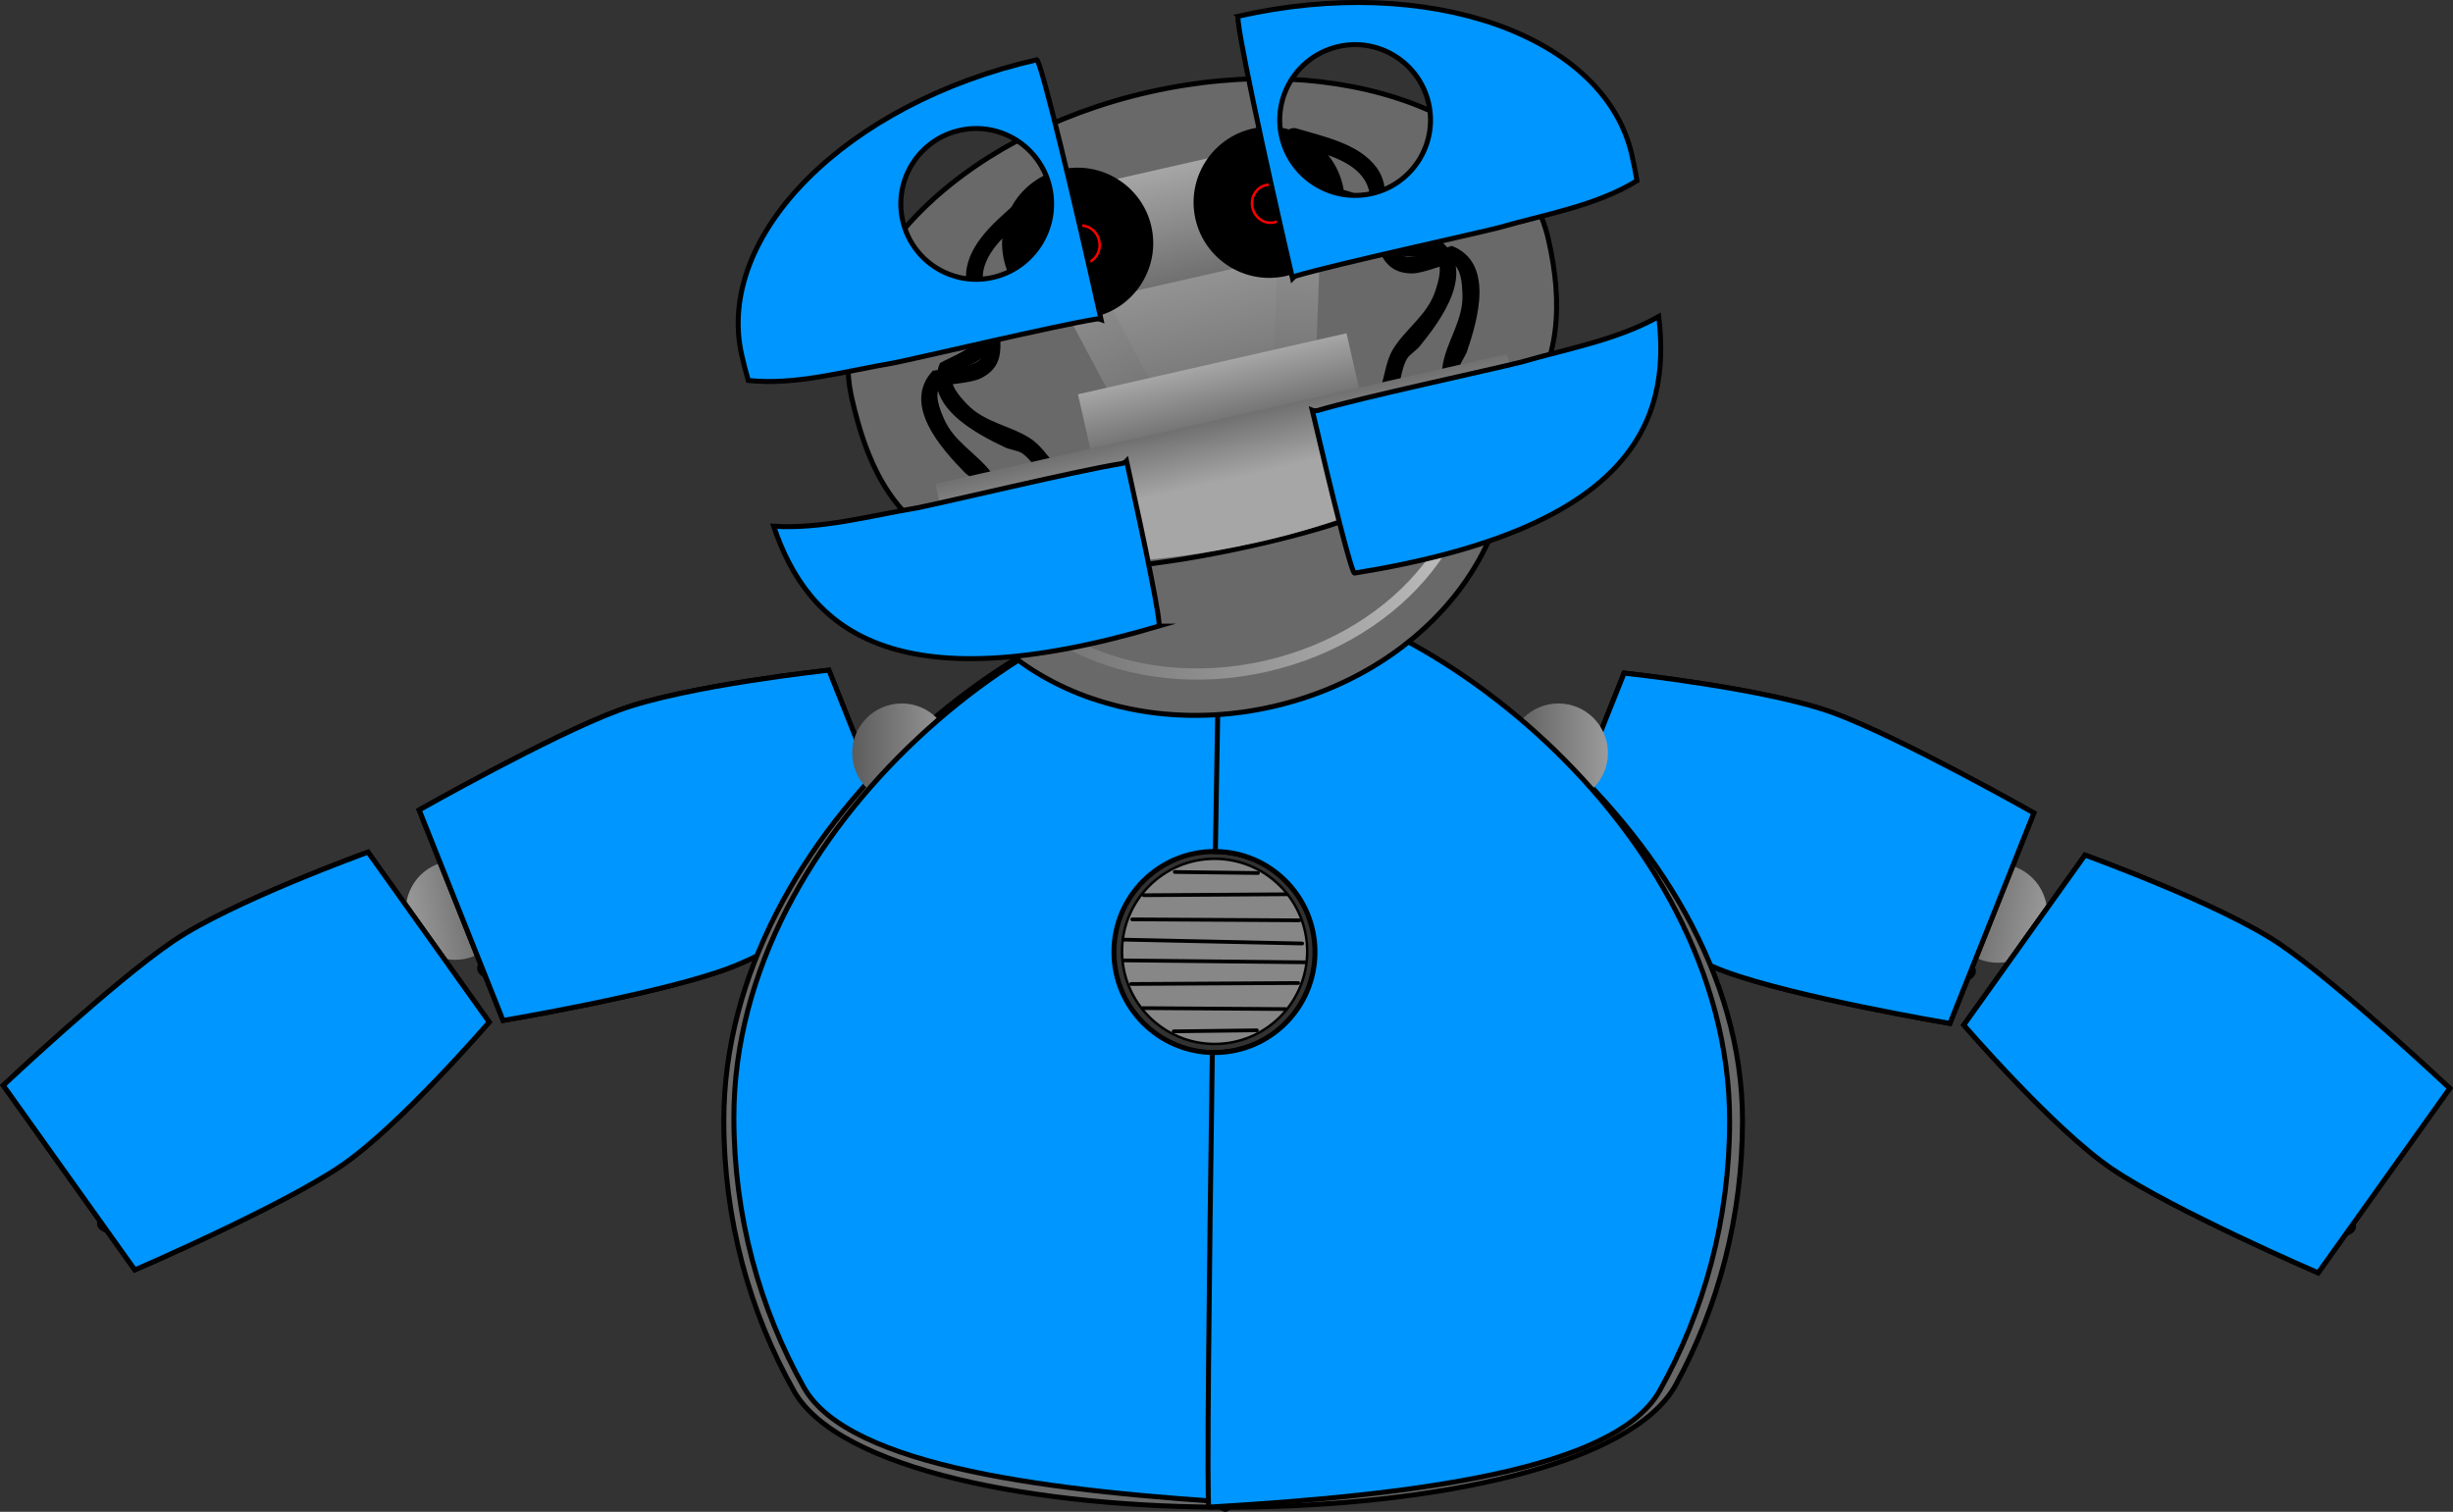<svg version="1.1" xmlns="http://www.w3.org/2000/svg" xmlns:xlink="http://www.w3.org/1999/xlink" width="985.559" height="607.41" viewBox="0,0,985.559,607.41"><rect x="0" y="0" width="985.559" height="607.41" fill="#333333" stroke="none"/><defs><linearGradient x1="-50.678" y1="388.346" x2="-89.788" y2="395.682" gradientUnits="userSpaceOnUse" id="color-1"><stop offset="0" stop-color="#5c5c5c"/><stop offset="1" stop-color="#9b9b9b"/></linearGradient><linearGradient x1="-143.631" y1="464.275" x2="-162.179" y2="438.269" gradientUnits="userSpaceOnUse" id="color-2"><stop offset="0" stop-color="#5c5c5c"/><stop offset="1" stop-color="#9b9b9b"/></linearGradient><linearGradient x1="19.904" y1="379.303" x2="8.073" y2="349.632" gradientUnits="userSpaceOnUse" id="color-3"><stop offset="0" stop-color="#5c5c5c"/><stop offset="1" stop-color="#9b9b9b"/></linearGradient><linearGradient x1="529.878" y1="389.528" x2="568.988" y2="396.863" gradientUnits="userSpaceOnUse" id="color-4"><stop offset="0" stop-color="#5c5c5c"/><stop offset="1" stop-color="#9b9b9b"/></linearGradient><linearGradient x1="622.832" y1="465.456" x2="641.379" y2="439.45" gradientUnits="userSpaceOnUse" id="color-5"><stop offset="0" stop-color="#5c5c5c"/><stop offset="1" stop-color="#9b9b9b"/></linearGradient><linearGradient x1="459.297" y1="380.484" x2="471.128" y2="350.813" gradientUnits="userSpaceOnUse" id="color-6"><stop offset="0" stop-color="#5c5c5c"/><stop offset="1" stop-color="#9b9b9b"/></linearGradient><linearGradient x1="239.189" y1="318.973" x2="239.189" y2="337.981" gradientUnits="userSpaceOnUse" id="color-7"><stop offset="0" stop-color="#5c5c5c"/><stop offset="1" stop-color="#9b9b9b"/></linearGradient><linearGradient x1="269.694" y1="371.173" x2="285.041" y2="380.289" gradientUnits="userSpaceOnUse" id="color-8"><stop offset="0" stop-color="#5c5c5c"/><stop offset="1" stop-color="#9b9b9b"/></linearGradient><linearGradient x1="209.914" y1="372.645" x2="194.567" y2="381.761" gradientUnits="userSpaceOnUse" id="color-9"><stop offset="0" stop-color="#5c5c5c"/><stop offset="1" stop-color="#9b9b9b"/></linearGradient><linearGradient x1="228.037" y1="518.113" x2="250.666" y2="518.113" gradientUnits="userSpaceOnUse" id="color-10"><stop offset="0" stop-color="#5c5c5c"/><stop offset="1" stop-color="#9b9b9b"/></linearGradient><linearGradient x1="353.065" y1="328.813" x2="392.856" y2="328.813" gradientUnits="userSpaceOnUse" id="color-11"><stop offset="0" stop-color="#5c5c5c"/><stop offset="1" stop-color="#9b9b9b"/></linearGradient><linearGradient x1="89.217" y1="328.813" x2="129.009" y2="328.813" gradientUnits="userSpaceOnUse" id="color-12"><stop offset="0" stop-color="#5c5c5c"/><stop offset="1" stop-color="#9b9b9b"/></linearGradient><linearGradient x1="137.969" y1="236.644" x2="336.563" y2="191.513" gradientUnits="userSpaceOnUse" id="color-13"><stop offset="0" stop-color="#6c6c6c"/><stop offset="1" stop-color="#c4c4c4"/></linearGradient><linearGradient x1="202.742" y1="212.921" x2="280.856" y2="195.169" gradientUnits="userSpaceOnUse" id="color-14"><stop offset="0" stop-color="#6e6e6e"/><stop offset="1" stop-color="#c0c0c0"/></linearGradient><linearGradient x1="218.643" y1="106.978" x2="238.049" y2="192.374" gradientUnits="userSpaceOnUse" id="color-15"><stop offset="0" stop-color="#a6a6a6"/><stop offset="1" stop-color="#707070"/></linearGradient><linearGradient x1="160.863" y1="106.861" x2="208.127" y2="195.624" gradientUnits="userSpaceOnUse" id="color-16"><stop offset="0" stop-color="#a6a6a6"/><stop offset="1" stop-color="#707070"/></linearGradient><linearGradient x1="270.348" y1="83.428" x2="266.518" y2="185.797" gradientUnits="userSpaceOnUse" id="color-17"><stop offset="0" stop-color="#a6a6a6"/><stop offset="1" stop-color="#707070"/></linearGradient><linearGradient x1="233.867" y1="172.439" x2="239.433" y2="196.932" gradientUnits="userSpaceOnUse" id="color-18"><stop offset="0" stop-color="#a6a6a6"/><stop offset="1" stop-color="#707070"/></linearGradient><linearGradient x1="237.507" y1="194.585" x2="242.931" y2="218.451" gradientUnits="userSpaceOnUse" id="color-19"><stop offset="0" stop-color="#707070"/><stop offset="1" stop-color="#a6a6a6"/></linearGradient><linearGradient x1="215.938" y1="93.543" x2="226.017" y2="137.896" gradientUnits="userSpaceOnUse" id="color-20"><stop offset="0" stop-color="#a6a6a6"/><stop offset="1" stop-color="#707070"/></linearGradient></defs><g transform="translate(253.179,-26.278)"><g data-paper-data="{&quot;isPaintingLayer&quot;:true}" fill-rule="nonzero" stroke-linejoin="miter" stroke-miterlimit="10" stroke-dasharray="" stroke-dashoffset="0" style="mix-blend-mode: normal"><g data-paper-data="{&quot;index&quot;:null}" stroke-linecap="butt"><path d="M-73.901,372.459c10.8,-2.026 21.197,5.087 23.223,15.887c2.026,10.8 -5.087,21.197 -15.887,23.223c-10.8,2.026 -21.197,-5.087 -23.223,-15.887c-2.026,-10.8 5.087,-21.197 15.887,-23.223z" data-paper-data="{&quot;index&quot;:null}" fill="url(#color-1)" stroke="none" stroke-width="0"/><g data-paper-data="{&quot;index&quot;:null}"><path d="M-251.859,462.38c0,0 43.992,-41.455 68.268,-57.94c23.623,-16.042 78.265,-35.777 78.265,-35.777l48.688,68.266c0,0 -36.15,41.919 -59.377,57.692c-24.61,16.712 -82.983,41.876 -82.983,41.876z" fill="#696969" stroke="#000000" stroke-width="2"/><path d="M-233.515,486.711l142.671,-96.885l18.548,26.006l-142.671,96.885z" fill="url(#color-2)" stroke="none" stroke-width="0"/><path d="M-212.373,520.793c-3.464,-2.138 -0.992,-5.583 -0.992,-5.583l3.566,-4.854c1.997,-7.907 1.116,-15.553 2.157,-23.523c0.692,-5.295 3.062,-10.213 4.05,-15.416c1.08,-5.691 0.262,-11.396 3.579,-16.792c8.354,-13.592 28.254,-20.677 42.272,-15.838c7.974,2.333 16.418,3.175 24.25,5.739c1.319,0.432 6.986,2.93 9.434,2.386c3.927,-0.873 9.239,-8.6 10.859,-10.963c9.092,-13.262 9.586,-30.1 18.178,-43.795c0,0 2.274,-3.56 5.871,-1.619c3.598,1.941 1.324,5.501 1.324,5.501c-8.905,13.618 -8.999,30.512 -18.275,43.944c-3.402,4.927 -9.642,13.251 -16.351,14.781c-6.785,1.548 -12.293,-2.473 -18.363,-3.825c-6.769,-1.508 -13.458,-2.498 -20.12,-4.451c-10.166,-3.709 -25.668,1.726 -31.766,11.829c-2.61,4.324 -1.64,9.436 -2.511,13.991c-0.972,5.084 -3.331,9.921 -3.996,15.08c-1.151,8.933 -0.378,17.064 -2.886,25.929l-4.346,6.171c0,0 -2.472,3.445 -5.937,1.308z" fill="#000000" stroke="none" stroke-width="0.5"/><path d="M-251.859,462.38c0,0 43.992,-41.455 68.268,-57.94c23.623,-16.042 78.265,-35.777 78.265,-35.777l48.688,68.266c0,0 -36.15,41.919 -59.377,57.692c-24.61,16.712 -82.983,41.876 -82.983,41.876z" fill="#0096ff" stroke="#000000" stroke-width="2"/></g><g data-paper-data="{&quot;index&quot;:null}"><path d="M-84.768,351.724c0,0 52.589,-29.803 80.088,-40.042c26.761,-9.964 84.528,-16.138 84.528,-16.138l31.056,77.886c0,0 -45.082,32.12 -71.394,41.916c-27.878,10.38 -90.561,20.94 -90.561,20.94z" fill="#696969" stroke="#000000" stroke-width="2"/><path d="M-72.737,379.72l161.619,-60.176l11.831,29.671l-161.619,60.176z" fill="url(#color-3)" stroke="none" stroke-width="0"/><path d="M-60.307,417.852c-2.856,-2.9 0.365,-5.659 0.365,-5.659l4.618,-3.867c3.82,-7.205 4.783,-14.842 7.689,-22.335c1.931,-4.979 5.403,-9.192 7.6,-14.011c2.403,-5.271 2.965,-11.007 7.47,-15.459c11.346,-11.215 32.361,-13.364 44.826,-5.331c7.19,4.163 15.192,6.989 22.19,11.342c1.179,0.733 6.089,4.508 8.596,4.561c4.022,0.086 11.019,-6.156 13.155,-8.066c11.985,-10.719 16.469,-26.957 28.072,-38.216c0,0 3.055,-2.917 6.088,-0.176c3.033,2.741 -0.023,5.658 -0.023,5.658c-11.888,11.109 -15.997,27.497 -28.201,38.337c-4.476,3.976 -12.517,10.578 -19.397,10.469c-6.958,-0.11 -11.353,-5.326 -16.926,-8.082c-6.216,-3.074 -12.478,-5.627 -18.484,-9.108c-8.992,-6.02 -25.342,-4.428 -33.668,3.936c-3.563,3.579 -3.837,8.775 -5.766,12.992c-2.153,4.707 -5.595,8.844 -7.468,13.697c-3.243,8.403 -4.425,16.484 -8.969,24.499l-5.689,4.96c0,0 -3.221,2.758 -6.077,-0.142z" fill="#000000" stroke="none" stroke-width="0.5"/><path d="M-84.768,351.724c0,0 52.589,-29.803 80.088,-40.042c26.761,-9.964 84.528,-16.138 84.528,-16.138l31.056,77.886c0,0 -45.082,32.12 -71.394,41.916c-27.878,10.38 -90.561,20.94 -90.561,20.94z" fill="#0096ff" stroke="#000000" stroke-width="2"/></g></g><g data-paper-data="{&quot;index&quot;:null}" stroke-linecap="butt"><path d="M553.101,373.64c10.8,2.026 17.913,12.423 15.887,23.223c-2.026,10.8 -12.423,17.913 -23.223,15.887c-10.8,-2.026 -17.913,-12.423 -15.887,-23.223c2.026,-10.8 12.423,-17.913 23.223,-15.887z" data-paper-data="{&quot;index&quot;:null}" fill="url(#color-4)" stroke="none" stroke-width="0"/><g data-paper-data="{&quot;index&quot;:null}"><path d="M678.198,537.678c0,0 -58.373,-25.164 -82.983,-41.876c-23.227,-15.773 -59.377,-57.692 -59.377,-57.692l48.688,-68.266c0,0 54.641,19.735 78.265,35.777c24.276,16.485 68.268,57.94 68.268,57.94z" fill="#696969" stroke="#000000" stroke-width="2"/><path d="M694.167,513.899l-142.671,-96.885l18.548,-26.006l142.671,96.885z" fill="url(#color-5)" stroke="none" stroke-width="0"/><path d="M691.573,521.975c-3.464,2.138 -5.937,-1.308 -5.937,-1.308l-4.346,-6.171c-2.508,-8.866 -1.734,-16.997 -2.886,-25.929c-0.665,-5.159 -3.024,-9.996 -3.996,-15.08c-0.871,-4.555 0.099,-9.667 -2.511,-13.991c-6.098,-10.104 -21.6,-15.538 -31.766,-11.829c-6.662,1.952 -13.35,2.943 -20.12,4.451c-6.069,1.352 -11.578,5.373 -18.363,3.825c-6.709,-1.531 -12.948,-9.855 -16.351,-14.781c-9.276,-13.432 -9.37,-30.326 -18.275,-43.944c0,0 -2.274,-3.56 1.324,-5.501c3.597,-1.941 5.871,1.619 5.871,1.619c8.592,13.695 9.086,30.533 18.178,43.795c1.62,2.364 6.932,10.09 10.859,10.963c2.448,0.544 8.115,-1.954 9.434,-2.386c7.832,-2.564 16.277,-3.406 24.25,-5.739c14.018,-4.838 33.919,2.247 42.272,15.838c3.316,5.396 2.498,11.101 3.579,16.792c0.988,5.203 3.359,10.121 4.05,15.416c1.041,7.969 0.161,15.616 2.157,23.523l3.566,4.854c0,0 2.472,3.445 -0.992,5.583z" fill="#000000" stroke="none" stroke-width="0.5"/><path d="M678.198,537.678c0,0 -58.373,-25.164 -82.983,-41.876c-23.227,-15.773 -59.377,-57.692 -59.377,-57.692l48.688,-68.266c0,0 54.641,19.735 78.265,35.777c24.276,16.485 68.268,57.94 68.268,57.94z" fill="#0096ff" stroke="#000000" stroke-width="2"/></g><g data-paper-data="{&quot;index&quot;:null}"><path d="M530.25,437.468c0,0 -62.682,-10.56 -90.561,-20.94c-26.312,-9.797 -71.394,-41.916 -71.394,-41.916l31.056,-77.886c0,0 57.767,6.174 84.528,16.138c27.5,10.239 80.088,40.042 80.088,40.042z" fill="#696969" stroke="#000000" stroke-width="2"/><path d="M540.106,410.572l-161.619,-60.176l11.831,-29.671l161.619,60.176z" fill="url(#color-6)" stroke="none" stroke-width="0"/><path d="M539.507,419.034c-2.856,2.9 -6.077,0.142 -6.077,0.142l-5.689,-4.96c-4.544,-8.015 -5.727,-16.097 -8.969,-24.499c-1.873,-4.853 -5.314,-8.99 -7.468,-13.697c-1.929,-4.217 -2.203,-9.413 -5.766,-12.992c-8.326,-8.363 -24.675,-9.955 -33.668,-3.936c-6.006,3.481 -12.267,6.033 -18.484,9.108c-5.574,2.756 -9.968,7.972 -16.926,8.082c-6.88,0.109 -14.921,-6.493 -19.397,-10.469c-12.204,-10.84 -16.313,-27.228 -28.201,-38.337c0,0 -3.055,-2.917 -0.023,-5.658c3.033,-2.741 6.088,0.176 6.088,0.176c11.602,11.259 16.087,27.496 28.072,38.216c2.136,1.91 9.132,8.152 13.155,8.066c2.507,-0.053 7.417,-3.828 8.596,-4.561c6.998,-4.353 15,-7.179 22.19,-11.342c12.466,-8.033 33.48,-5.884 44.826,5.331c4.504,4.452 5.067,10.188 7.47,15.459c2.197,4.819 5.669,9.032 7.6,14.011c2.906,7.493 3.87,15.13 7.689,22.335l4.618,3.867c0,0 3.221,2.759 0.365,5.659z" fill="#000000" stroke="none" stroke-width="0.5"/><path d="M530.25,437.468c0,0 -62.682,-10.56 -90.561,-20.94c-26.312,-9.797 -71.394,-41.916 -71.394,-41.916l31.056,-77.886c0,0 57.767,6.174 84.528,16.138c27.5,10.239 80.088,40.042 80.088,40.042z" fill="#0096ff" stroke="#000000" stroke-width="2"/></g></g><path d="M242.276,262.205c64.486,1.396 204.643,95.965 204.643,214.344c0,38.596 -9.739,74.81 -26.785,106.091c-35.234,64.663 -318.807,65.755 -354.371,2.434c-17.878,-31.831 -28.131,-68.924 -28.131,-108.525c0,-118.379 128.493,-215.993 204.643,-214.344z" fill="#696969" stroke="#000000" stroke-width="2" stroke-linecap="butt"/><path d="M104.878,337.981v-19.008h268.622v19.008z" fill="url(#color-7)" stroke="none" stroke-width="0" stroke-linecap="butt"/><path d="M229.108,416.324l81.172,-90.301l15.347,9.116l-81.172,90.301z" fill="url(#color-8)" stroke="none" stroke-width="0" stroke-linecap="butt"/><path d="M235.153,426.912l-81.172,-90.301l15.347,-9.116l81.172,90.301z" data-paper-data="{&quot;index&quot;:null}" fill="url(#color-9)" stroke="none" stroke-width="0" stroke-linecap="butt"/><path d="M228.037,629.813v-223.399h22.629v223.399z" fill="url(#color-10)" stroke="none" stroke-width="0" stroke-linecap="butt"/><path d="M269.735,410.088c0.933,-3.33 5.653,-2.672 5.653,-2.672l3.686,0.597c1.799,0.568 3.598,1.137 5.397,1.705c9.296,5.282 18.279,12.27 26.541,19.025c3.383,-1.184 6.372,-2.961 8.723,-5.543c5.499,-6.038 -0.452,-12.685 -1.741,-18.758c-1.57,-7.398 1.319,-15.026 0.001,-22.456c-1.92,-10.825 -13.577,-22.012 -23.303,-30.12c-9.284,-7.869 -26.698,-9.135 -34.065,-17.656c-6.21,-7.183 -2.423,-16.049 -6.437,-23.481c-0.633,3.199 -2.118,6.26 -4.754,9.098c-6.505,7.003 -20.224,13.864 -30.134,18.127c-6.436,2.768 -18.348,5.01 -23.367,9.15c-3.861,3.184 -4.647,7.713 -7.069,11.539c-9.517,15.031 -25.033,32.191 -1.267,44.098c5.341,2.676 9.94,4.331 16.533,4.237h2.147c0,0 4.812,0 4.812,3.394c0,3.394 -4.812,3.394 -4.812,3.394h-2.147c-17.312,-0.177 -41.854,-12.582 -40.216,-26.572c1.232,-10.526 10.152,-21.825 16.164,-31.319c0.696,-1.099 7.994,-12.734 8.63,-13.254c5.891,-4.821 18.061,-7.239 25.59,-10.465c8.812,-3.777 21.346,-9.964 27.197,-16.163c5.614,-5.948 4.027,-14.114 0.39,-22.286c-6.374,-7.13 -14.138,-13.65 -23.4,-18.343c0,0 -3.896,-1.992 -1.072,-4.74c2.824,-2.748 6.72,-0.756 6.72,-0.756c2.435,1.255 4.79,2.622 7.062,4.084c-0.386,-0.755 -0.739,-1.484 -1.053,-2.184c0,0 -1.45,-3.236 3.137,-4.26c4.588,-1.023 6.038,2.213 6.038,2.213c2.682,5.984 7.038,12.884 10.409,19.949c5.268,5.753 9.651,11.893 13.051,17.928c4.146,7.361 0.523,16.221 6.178,23.211c3.37,4.166 12.692,5.173 18.058,7.353c5.785,2.349 10.707,5.746 15.037,9.33c10.974,9.215 23.28,21.411 25.488,33.619c1.345,7.437 -1.599,15.097 0.001,22.465c1.769,8.149 7.676,15.071 0.406,23.168c-2.924,3.257 -6.524,5.601 -10.567,7.25c0.154,0.127 0.307,0.254 0.46,0.38c5.918,4.893 9.641,10.081 17.632,13.53c24.881,10.739 28.878,-17.434 25.618,-27.982c-14.124,-27.466 -32.403,-56.346 -10.336,-84.92c3.158,-4.089 7.601,-7.276 12.257,-10.363c0.271,1.694 2.308,3.01 4.781,3.01c0.286,0 0.566,-0.018 0.838,-0.051c0.392,0.546 0.988,1.007 1.716,1.334c-4.292,2.793 -8.382,5.699 -11.145,9.323c-20.512,26.908 -1.986,54.073 11.137,79.791c2.083,6.814 4.08,14.957 1.03,21.817c-5.819,13.09 -23.051,21.319 -40.903,13.839c-9.05,-3.793 -13.358,-9.457 -19.945,-14.92c-0.869,-0.721 -1.75,-1.455 -2.642,-2.198c-10.811,1.769 -23.149,0.535 -33.929,-0.81c-2.038,-0.386 -4.075,-0.773 -6.113,-1.159l0.179,0.117c0,0 -4.812,0 -4.812,-3.394c0,-3.394 4.812,-3.394 4.812,-3.394l2.326,0.117c1.899,0.362 3.798,0.725 5.697,1.087c7.458,0.921 16.456,2.106 24.704,1.54c-6.734,-5.476 -13.926,-10.963 -21.272,-15.167c-1.422,-0.43 -2.843,-0.86 -4.265,-1.289l-1.682,-0.152c0,0 -4.72,-0.658 -3.787,-3.988z" fill="#000000" stroke="none" stroke-width="0.5" stroke-linecap="butt"/><path d="M225.027,425.158c2.657,3.043 -2.719,4.547 -2.719,4.547l-3.793,0.868c-9.629,5.3 -15.305,12.475 -22.3,18.999c-25.551,23.578 -83.25,20.73 -104.999,-3.787c-12.216,-13.771 -0.24,-35.085 13.662,-46.765c20.73,-19.841 22.818,-36.735 12.658,-58.699c-2.584,-5.587 -8.11,-14.182 -17.491,-18.317c1.566,-0.648 2.253,-1.621 2.253,-1.621c0.97,-1.425 2.194,-2.822 3.716,-4.093c9.139,3.757 15.191,10.059 19.533,16.273c17.183,24.587 12.918,47.541 -10.53,70.082c-11.996,10.061 -19.972,25.003 -15.311,37.411c1.3,3.46 6.266,6.204 10.443,8.524c7.409,4.116 15.189,9.382 25.967,10.72c21.292,2.643 39.409,-3.392 49.849,-13.251c7.605,-7.093 13.781,-14.438 24.121,-20.305l6.91,-2.126c0,0 5.375,-1.504 8.032,1.539z" fill="#000000" stroke="none" stroke-width="0.5" stroke-linecap="butt"/><path d="M244.269,411.675c3.394,0 3.394,4.668 3.394,4.668l-0.178,3.551c-2.48,10.079 -3.387,21.095 -6.575,30.846c-1.751,5.355 -6.981,12.677 -6.508,19.366c0.486,6.883 5.502,13.033 8.603,17.764c6.996,10.672 15.475,18.945 22.68,29.439c1.43,4.978 3.537,9.971 2.756,15.66c-2.813,20.5 -24.794,32.124 -36.255,42.085c-3.339,2.902 -8.07,3.627 -10.264,8.143c-0.651,1.34 0.385,3.185 0.688,4.743c1.587,8.152 3.392,14.477 6.83,21.475c3.382,6.885 6.362,11.106 11.395,15.648c0,0 2.834,2.569 0.967,6.466c-1.868,3.898 -4.702,1.329 -4.702,1.329c-5.744,-5.225 -9.427,-10.35 -13.286,-18.221c-3.456,-7.048 -11.633,-26.274 -7.943,-35.668c0.587,-1.494 11.07,-10.399 12.69,-11.808c10.951,-9.518 37.538,-22.62 31.404,-44.829c-9.933,-13.912 -30.935,-29.988 -32.337,-51.641c-0.585,-9.044 4.667,-16.41 7.125,-23.878c3.089,-9.387 3.921,-20.166 6.301,-29.902l-0.178,-0.568c0,0 0,-4.668 3.394,-4.668z" fill="#000000" stroke="none" stroke-width="0.5" stroke-linecap="butt"/><g><path d="M187.102,457.13v-92.325h96.172v92.325z" fill="#323232" stroke="none" stroke-width="0" stroke-linecap="butt"/><g stroke="#000000"><path d="M234.828,371.326c20.546,0 37.202,16.656 37.202,37.202c0,20.546 -16.656,37.202 -37.202,37.202c-20.546,0 -37.202,-16.656 -37.202,-37.202c0,-20.546 16.656,-37.202 37.202,-37.202z" fill="#878787" stroke-width="1" stroke-linecap="butt"/><path d="M206.384,385.965l57.412,-0.388" fill="none" stroke-width="1.5" stroke-linecap="round"/><path d="M268.84,396.051l-67.11,-0.388" fill="none" stroke-width="1.5" stroke-linecap="round"/><path d="M270.003,405.361l-71.765,-1.552" fill="none" stroke-width="1.5" stroke-linecap="round"/><path d="M271.329,412.925l-72.929,-0.776" fill="none" stroke-width="1.5" stroke-linecap="round"/><path d="M252.249,377.046l-33.421,-0.418" fill="none" stroke-width="1.5" stroke-linecap="round"/><path d="M205.932,431.325l57.412,0.388" data-paper-data="{&quot;index&quot;:null}" fill="none" stroke-width="1.5" stroke-linecap="round"/><path d="M201.277,421.627l67.11,-0.388" data-paper-data="{&quot;index&quot;:null}" fill="none" stroke-width="1.5" stroke-linecap="round"/><path d="M251.796,440.244l-33.421,0.418" data-paper-data="{&quot;index&quot;:null}" fill="none" stroke-width="1.5" stroke-linecap="round"/></g></g><path d="M392.856,328.813c0,10.988 -8.908,19.896 -19.896,19.896c-10.988,0 -19.896,-8.908 -19.896,-19.896c0,-10.988 8.908,-19.896 19.896,-19.896c10.988,0 19.896,8.908 19.896,19.896z" fill="url(#color-11)" stroke="none" stroke-width="0" stroke-linecap="butt"/><path d="M129.009,328.813c0,10.988 -8.908,19.896 -19.896,19.896c-10.988,0 -19.896,-8.908 -19.896,-19.896c0,-10.988 8.908,-19.896 19.896,-19.896c10.988,0 19.896,8.908 19.896,19.896z" fill="url(#color-12)" stroke="none" stroke-width="0" stroke-linecap="butt"/><path d="M246.315,260.859c0.158,0.002 1.046,48.249 2.025,109.88c-4.243,-1.514 -8.814,-2.339 -13.578,-2.339c-22.304,0 -40.385,18.081 -40.385,40.385c0,22.304 18.081,40.385 40.385,40.385c5.194,0 10.159,-0.981 14.72,-2.767c1.317,92.186 2.335,184.127 1.371,184.071c-80.839,-4.757 -162.991,-14.589 -181.051,-46.745c-17.878,-31.831 -28.131,-68.924 -28.131,-108.525c0,-118.379 128.493,-215.993 204.643,-214.344z" fill="#0096ff" stroke="#000000" stroke-width="2" stroke-linecap="butt"/><path d="M441.74,476.55c0,39.601 -10.253,76.694 -28.131,108.525c-18.06,32.156 -100.212,41.988 -181.051,46.745c-0.959,0.056 0.044,-90.948 1.351,-182.659c0.284,0.006 0.569,0.009 0.854,0.009c22.304,0 40.385,-18.081 40.385,-40.385c0,-22.181 -17.883,-40.186 -40.017,-40.383c0.956,-59.859 1.812,-106.194 1.967,-106.196c76.15,-1.649 204.643,95.965 204.643,214.344z" data-paper-data="{&quot;index&quot;:null}" fill="#0096ff" stroke="#000000" stroke-width="2" stroke-linecap="butt"/><path d="M214.749,119.544c63.249,-14.373 124.222,16.653 136.186,69.3c11.964,52.647 -29.611,106.977 -92.86,121.351c-63.249,14.373 -124.222,-16.653 -136.186,-69.3c-11.964,-52.647 29.611,-106.977 92.86,-121.351z" fill="#696969" stroke="#000000" stroke-width="2" stroke-linecap="butt"/><path d="M219.114,134.199c54.84,-12.463 107.424,13.198 117.45,57.314c10.025,44.116 -26.304,89.982 -81.145,102.445c-54.84,12.463 -107.424,-13.198 -117.45,-57.314c-10.025,-44.116 26.304,-89.982 81.145,-102.445z" fill="none" stroke="url(#color-13)" stroke-width="4.5" stroke-linecap="butt"/><g stroke="none" stroke-width="0" stroke-linecap="butt"><path d="M212.069,253.963l-18.654,-82.086l78.114,-17.751l18.654,82.086z" fill="url(#color-14)"/><path d="M265.119,184.126l-5.416,-23.831l9.268,-2.106l5.416,23.831z" fill="#ffffff"/><path d="M271.287,211.267l-5.416,-23.831l9.268,-2.106l5.416,23.831z" fill="#ffffff"/><path d="M277.304,237.746l-5.416,-23.831l9.268,-2.106l5.416,23.831z" fill="#ffffff"/><path d="M203.404,197.454l-5.416,-23.831l9.268,-2.106l5.416,23.831z" fill="#ffffff"/><path d="M209.572,224.596l-5.416,-23.831l9.268,-2.106l5.416,23.831z" fill="#ffffff"/><path d="M215.589,251.075l-5.416,-23.831l9.268,-2.106l5.416,23.831z" fill="#ffffff"/><path d="M253.001,243.13l-1.805,-7.944l17.873,-4.062l1.805,7.944z" fill="#ffffff"/><path d="M232.362,247.681l-1.805,-7.944l17.874,-4.062l1.805,7.944z" fill="#ffffff"/></g><path d="M208.304,63.305c77.301,-17.567 149.238,8.994 160.676,59.325c11.438,50.331 -2.55,96.989 -119.256,122.94c-123.278,27.412 -149.238,-8.994 -160.676,-59.325c-11.438,-50.331 41.955,-105.373 119.256,-122.94z" fill="#696969" stroke="#000000" stroke-width="2" stroke-linecap="butt"/><path d="M203.626,200.196l-19.406,-85.396l68.846,-15.645l19.406,85.396z" fill="url(#color-15)" stroke="none" stroke-width="0" stroke-linecap="butt"/><path d="M200.505,199.256l-47.264,-88.763l15.244,-7.264l47.264,88.763z" fill="url(#color-16)" stroke="none" stroke-width="0" stroke-linecap="butt"/><path d="M258.067,185.779l3.829,-102.369l16.903,0.035l-3.829,102.369z" data-paper-data="{&quot;index&quot;:null}" fill="url(#color-17)" stroke="none" stroke-width="0" stroke-linecap="butt"/><path d="M185.481,209.193l-5.566,-24.493l107.903,-24.521l5.566,24.493z" fill="url(#color-18)" stroke="none" stroke-width="0" stroke-linecap="butt"/><path d="M170.671,219.313c-2.896,1.77 -4.666,-1.126 -4.666,-1.126l-0.587,-1.054c-2.411,-2.76 -4.981,-6.789 -8.103,-8.86c-1.205,-0.8 -5.357,-1.614 -6.279,-2.048c-12.679,-5.963 -33.677,-17.113 -26.552,-34.082c3.975,-2.373 17.061,-6.923 16.875,-13.39c-0.264,-9.18 -8.087,-14.894 -6.097,-25.041c2.305,-11.752 13.747,-20.311 22.207,-28c0,0 2.512,-2.283 4.795,0.229c2.283,2.512 -0.229,4.795 -0.229,4.795c-7.129,6.478 -18.162,14.29 -20.1,24.225c-2.408,12.347 12.746,21.846 1.616,33.43c-1.177,1.225 -2.672,2.112 -4.113,3.013c-2.13,1.331 -7.375,3.966 -9.877,5.246c-1.624,4.162 3.049,9.113 5.733,11.959c7.071,7.496 17.465,8.575 25.622,13.91c3.798,2.485 6.671,6.78 9.614,10.147l1.267,1.98c0,0 1.77,2.896 -1.126,4.666z" fill="#000000" stroke="none" stroke-width="0.5" stroke-linecap="butt"/><path d="M148.579,235.483c-3.33,0.657 -3.987,-2.673 -3.987,-2.673l-0.186,-1.192c-1.306,-3.424 -2.321,-8.094 -4.532,-11.118c-0.854,-1.168 -4.466,-3.371 -5.181,-4.097c-9.827,-9.986 -25.661,-27.721 -13.098,-41.17c4.551,-0.849 18.403,-0.583 20.469,-6.713c2.933,-8.703 -2.425,-16.774 2.957,-25.602c6.234,-10.225 19.933,-14.29 30.533,-18.572c0,0 3.147,-1.271 4.418,1.876c1.271,3.147 -1.876,4.418 -1.876,4.418c-8.932,3.606 -21.988,7.112 -27.248,15.76c-6.537,10.748 4.387,24.91 -10.067,31.919c-1.529,0.741 -3.238,1.056 -4.902,1.401c-2.459,0.511 -8.293,1.165 -11.083,1.498c-2.966,3.341 -0.298,9.605 1.235,13.204c4.036,9.482 13.412,14.095 19.215,21.926c2.702,3.647 3.908,8.671 5.503,12.85l0.503,2.297c0,0 0.657,3.33 -2.673,3.987z" fill="#000000" stroke="none" stroke-width="0.5" stroke-linecap="butt"/><path d="M301.88,182.301l0.287,-2.333c1.199,-4.309 1.933,-9.424 4.284,-13.306c5.05,-8.337 13.956,-13.801 17.093,-23.617c1.191,-3.726 3.265,-10.211 0.002,-13.262c-2.809,-0.073 -8.678,-0.182 -11.174,-0.462c-1.689,-0.189 -3.419,-0.343 -5.011,-0.939c-15.043,-5.636 -5.483,-20.752 -12.99,-30.845c-6.041,-8.122 -19.367,-10.399 -28.595,-13.159c0,0 -3.252,-0.973 -2.279,-4.225c0.973,-3.252 4.225,-2.279 4.225,-2.279c10.952,3.278 24.969,6.051 32.127,15.653c6.18,8.29 1.595,16.824 5.324,25.217c2.627,5.912 16.394,4.36 21.004,4.782c13.759,12.223 -0.358,31.353 -9.215,42.21c-0.644,0.79 -4.036,3.319 -4.778,4.561c-1.92,3.217 -2.497,7.961 -3.478,11.492l-0.074,1.204c0,0 -0.345,3.377 -3.722,3.032c-3.377,-0.345 -3.032,-3.722 -3.032,-3.722z" data-paper-data="{&quot;index&quot;:null}" fill="#000000" stroke="none" stroke-width="0.5" stroke-linecap="butt"/><path d="M327.688,188.616l-0.539,-2.288c-0.368,-4.457 -1.452,-9.51 -0.591,-13.966c1.848,-9.57 8.31,-17.782 7.851,-28.077c-0.174,-3.908 -0.475,-10.71 -4.593,-12.441c-2.66,0.905 -8.204,2.836 -10.642,3.439c-1.65,0.408 -3.326,0.863 -5.026,0.855c-16.064,-0.074 -12.333,-17.567 -22.873,-24.433c-8.481,-5.526 -21.77,-3.044 -31.383,-2.436c0,0 -3.388,0.214 -3.602,-3.173c-0.214,-3.388 3.174,-3.602 3.174,-3.602c11.409,-0.72 25.519,-2.975 35.56,3.552c8.669,5.635 7.325,15.229 13.732,21.81c4.513,4.636 16.889,-1.591 21.36,-2.792c17.142,6.699 10.528,29.535 5.981,42.788c-0.331,0.964 -2.636,4.512 -2.901,5.934c-0.687,3.683 0.416,8.333 0.719,11.985l0.348,1.155c0,0 0.847,3.287 -2.44,4.134c-3.287,0.847 -4.134,-2.44 -4.134,-2.44z" data-paper-data="{&quot;index&quot;:null}" fill="#000000" stroke="none" stroke-width="0.5" stroke-linecap="butt"/><path d="M128.077,244.551l-5.423,-23.865l229.708,-52.201l5.423,23.865c0,0 -32.836,35.886 -106.601,52.036c-81.207,17.78 -123.107,0.165 -123.107,0.165z" fill="url(#color-19)" stroke="none" stroke-width="0" stroke-linecap="butt"/><path d="M178.685,148.652l-10.079,-44.353l94.663,-21.512l10.079,44.353z" fill="url(#color-20)" stroke="#000000" stroke-width="0" stroke-linecap="butt"/><path d="M174.706,99.296c14.818,-3.367 29.477,5.551 32.743,19.92c3.265,14.369 -6.1,28.747 -20.918,32.115c-14.818,3.367 -29.477,-5.551 -32.743,-19.92c-3.265,-14.369 6.1,-28.747 20.918,-32.115z" fill="#ffffff" stroke="#000000" stroke-width="2" stroke-linecap="butt"/><path d="M150.194,130.741c-3.707,-16.312 6.569,-32.633 22.881,-36.339c16.312,-3.707 32.633,6.569 36.339,22.881c3.707,16.312 -6.569,32.633 -22.881,36.339c-16.312,3.707 -32.633,-6.569 -36.339,-22.881z" data-paper-data="{&quot;noHover&quot;:false,&quot;origItem&quot;:[&quot;Path&quot;,{&quot;applyMatrix&quot;:true,&quot;segments&quot;:[[[384.72744,349.27406],[-21.77325,0],[21.77325,0]],[[424.15135,309.85014],[0,21.77325],[0,-21.77325]],[[384.72744,270.42623],[21.77325,0],[-21.77325,0]],[[345.30352,309.85014],[0,-21.77325],[0,21.77325]]],&quot;closed&quot;:true,&quot;fillColor&quot;:[0,0,0,1]}]}" fill="#000000" stroke="none" stroke-width="0.5" stroke-linecap="butt"/><path d="M212.383,277.846c-106.952,31.624 -140.801,1.037 -154.74,-40.146c19.115,1.262 38.913,-4.24 57.668,-7.365c10.693,-2.104 65.018,-15.124 82.04,-17.774c0,0 1.283,-0.205 2.098,-1.066c7.859,35.489 14.08,66.013 12.934,66.351z" fill="#0096ff" stroke="#000000" stroke-width="2" stroke-linecap="butt"/><path d="M250.814,81.212c14.818,-3.367 29.477,5.551 32.743,19.92c3.265,14.369 -6.1,28.747 -20.918,32.115c-14.818,3.367 -29.477,-5.551 -32.743,-19.92c-3.265,-14.369 6.1,-28.747 20.918,-32.115z" fill="#ffffff" stroke="#000000" stroke-width="2" stroke-linecap="butt"/><path d="M263.469,137.175c-16.312,3.707 -32.633,-6.569 -36.339,-22.881c-3.707,-16.312 6.569,-32.633 22.881,-36.339c16.312,-3.707 32.633,6.569 36.339,22.881c3.707,16.312 -6.569,32.633 -22.881,36.339z" data-paper-data="{&quot;noHover&quot;:false,&quot;origItem&quot;:[&quot;Path&quot;,{&quot;applyMatrix&quot;:true,&quot;segments&quot;:[[[526.54509,311.16443],[0,21.7732],[0,-21.7732]],[[487.12118,271.74051],[21.7732,0],[-21.7732,0]],[[447.69726,311.16443],[0,-21.7732],[0,21.7732]],[[487.12118,350.58835],[-21.7732,0],[21.7732,0]]],&quot;closed&quot;:true,&quot;fillColor&quot;:[0,0,0,1]}]}" fill="#000000" stroke="none" stroke-width="0.5" stroke-linecap="butt"/><path d="M291.067,256.534c-1.18,0.19 -8.761,-30.025 -17.012,-65.425c1.107,0.425 2.353,0.055 2.353,0.055c16.495,-4.967 71.112,-16.704 81.664,-19.428c18.263,-5.287 38.495,-8.882 55.187,-18.281c5.228,43.163 -12.077,85.374 -122.192,103.079z" data-paper-data="{&quot;index&quot;:null}" fill="#0096ff" stroke="#000000" stroke-width="2" stroke-linecap="butt"/><path d="M264.283,106.508c0.94,4.138 -1.484,8.216 -5.415,9.109c-3.931,0.893 -7.879,-1.737 -8.82,-5.874c-0.94,-4.138 1.484,-8.216 5.415,-9.109c3.931,-0.893 7.879,1.737 8.82,5.874z" fill="#000000" stroke="#ff0000" stroke-width="1" stroke-linecap="butt"/><path d="M188.446,122.955c0.94,4.138 -1.484,8.216 -5.415,9.109c-3.931,0.893 -7.879,-1.737 -8.82,-5.874c-0.94,-4.138 1.484,-8.216 5.415,-9.109c3.931,-0.893 7.879,1.737 8.82,5.874z" fill="#000000" stroke="#ff0000" stroke-width="1" stroke-linecap="butt"/><path d="M244.337,32.797c76.394,-17.361 147.194,7.602 158.137,55.756c0.781,3.438 1.475,6.889 2.044,10.34c-16.367,10.115 -37.152,13.534 -55.487,18.833c-10.262,2.649 -64.539,14.446 -81.286,19.345c0,0 -0.957,0.284 -1.636,0.996c-11.259,-48.545 -23.352,-104.911 -21.771,-105.27zM320.812,67.791c-3.707,-16.312 -19.936,-26.53 -36.248,-22.824c-16.312,3.707 -26.53,19.936 -22.824,36.248c3.707,16.312 19.936,26.53 36.248,22.824c16.312,-3.707 26.53,-19.936 22.824,-36.248z" data-paper-data="{&quot;index&quot;:null}" fill="#0096ff" stroke="#000000" stroke-width="2" stroke-linecap="butt"/><path d="M163.341,50.311c1.581,-0.359 15.036,55.698 25.863,104.34c-0.92,-0.348 -1.906,-0.191 -1.906,-0.191c-17.22,2.82 -71.264,15.639 -81.664,17.685c-18.825,3.146 -39.045,9.045 -58.177,6.997c-0.978,-3.359 -1.845,-6.77 -2.626,-10.208c-10.943,-48.154 42.115,-101.263 118.509,-118.624zM145.749,137.744c16.312,-3.707 26.53,-19.935 22.824,-36.248c-3.707,-16.312 -19.935,-26.53 -36.248,-22.824c-16.312,3.707 -26.531,19.935 -22.824,36.248c3.707,16.312 19.935,26.531 36.248,22.824z" fill="#0096ff" stroke="#000000" stroke-width="2" stroke-linecap="butt"/></g></g></svg>